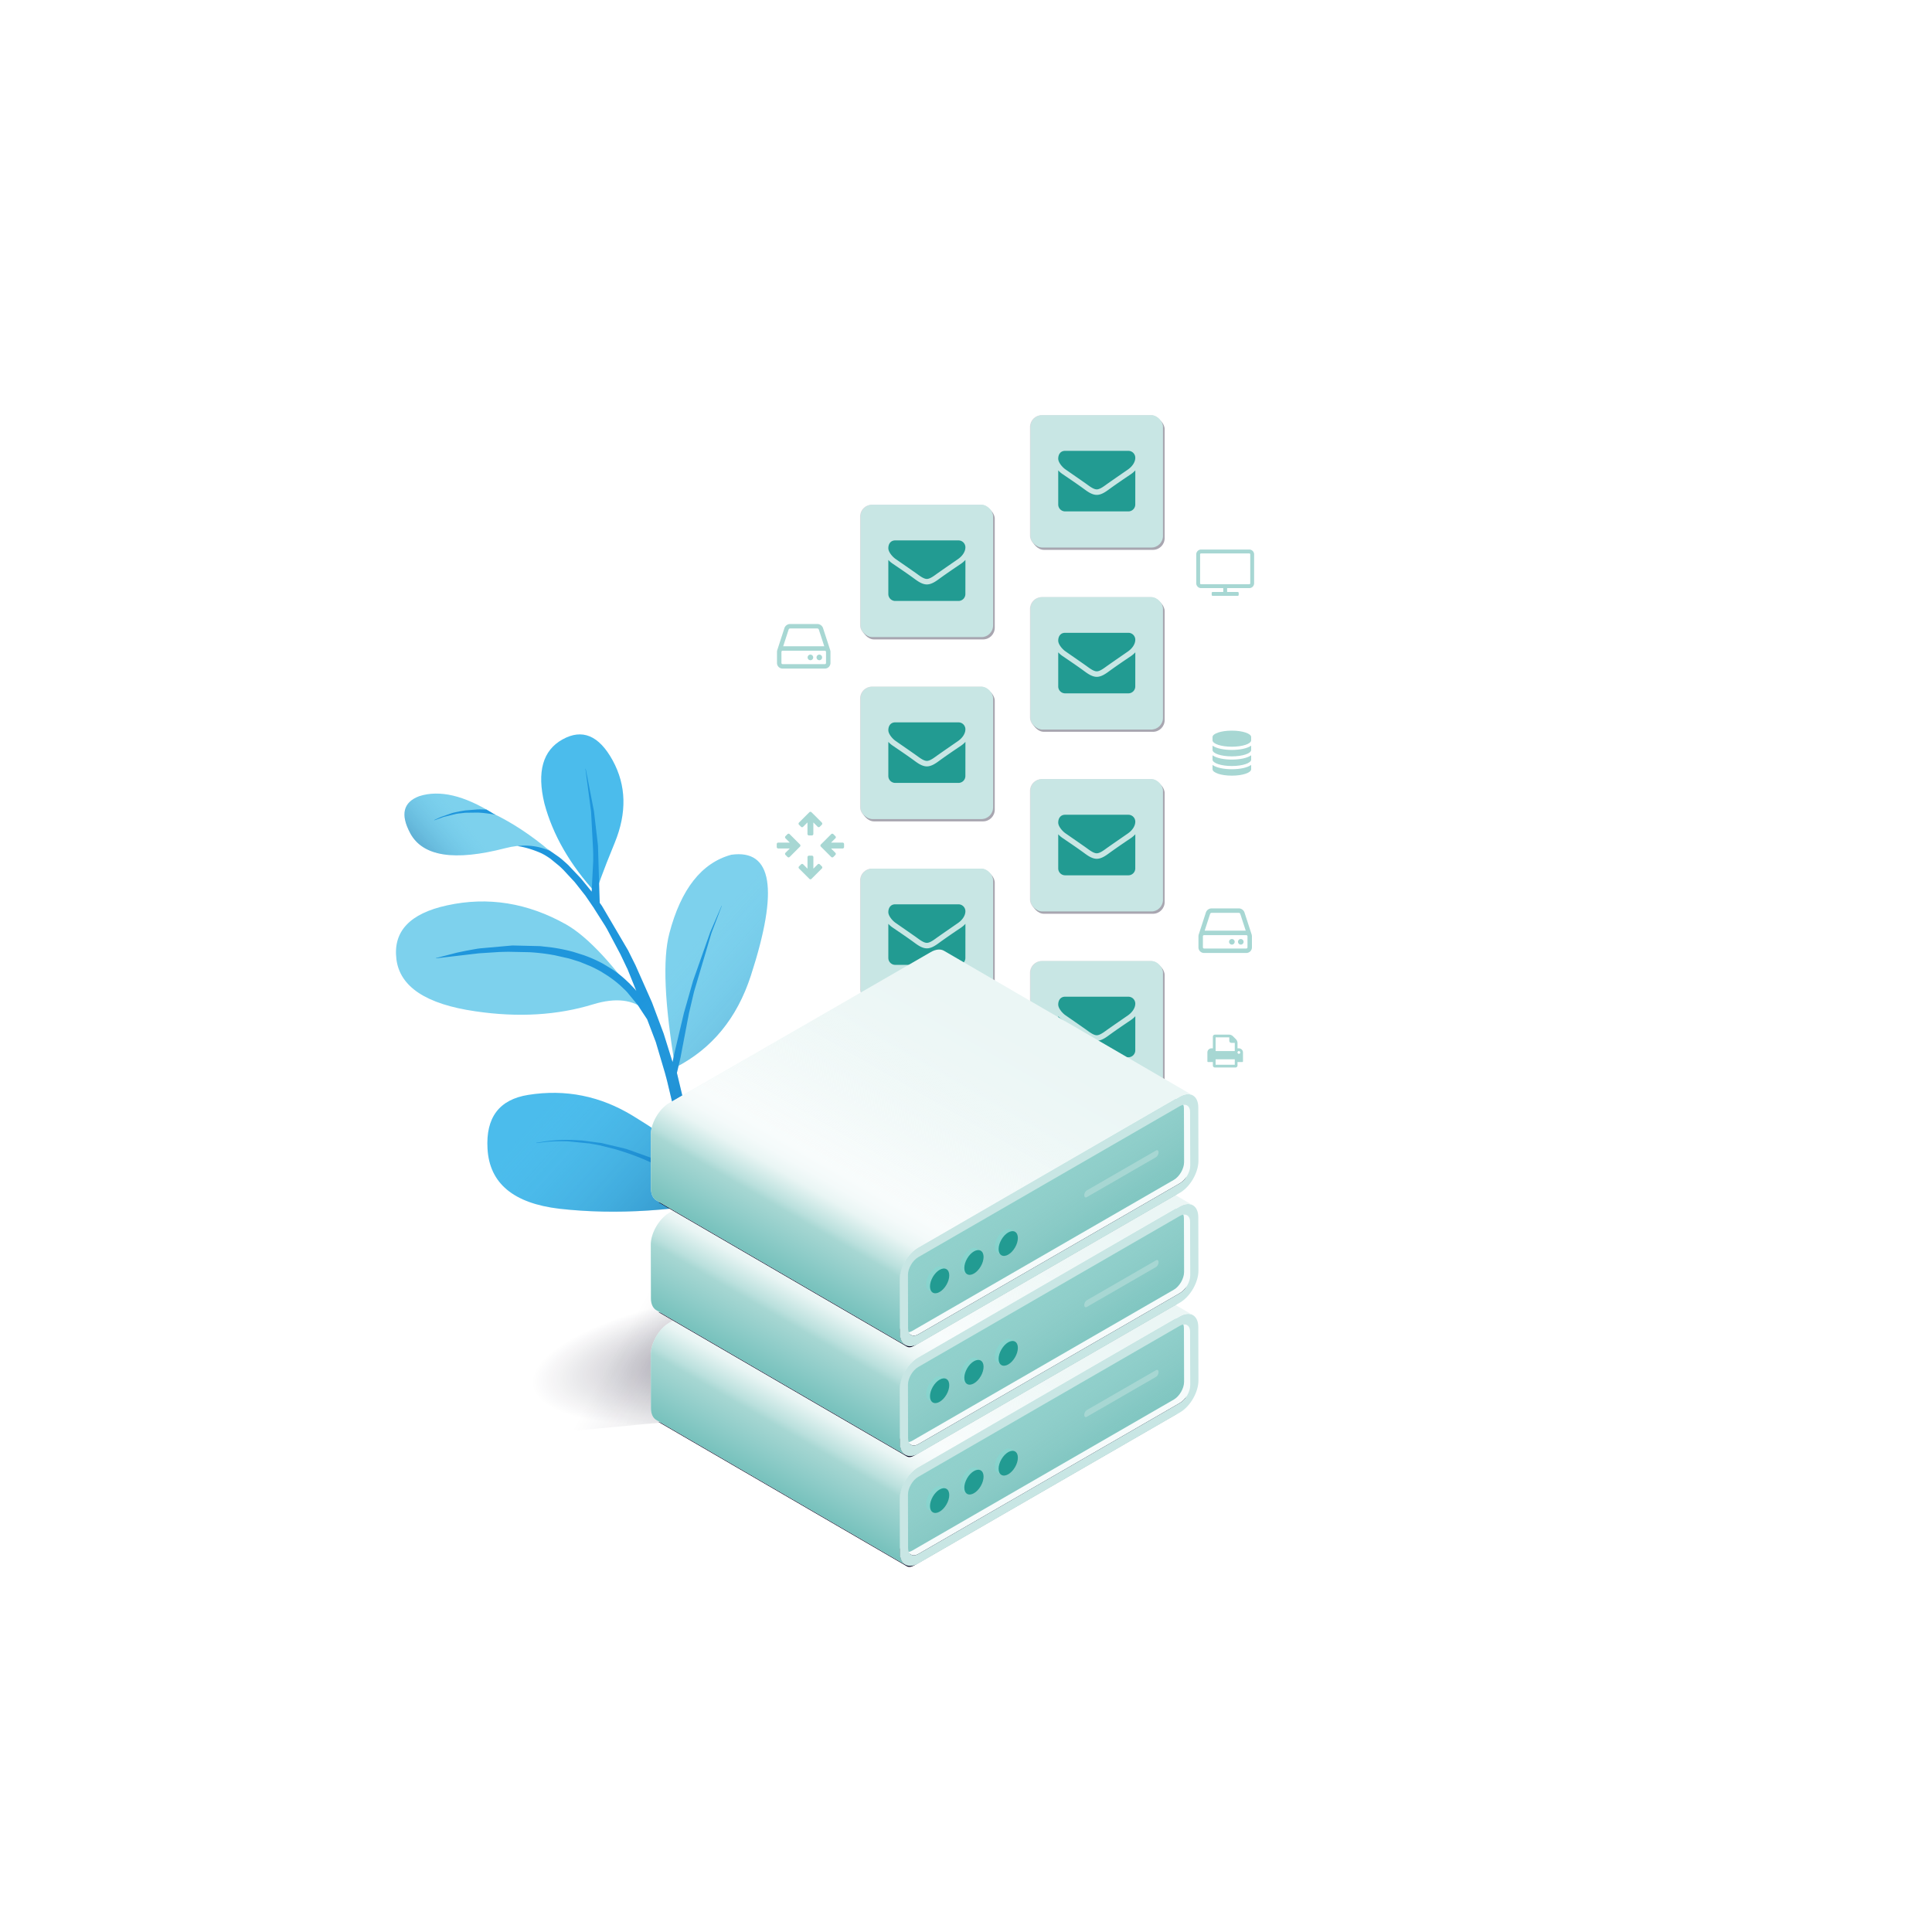 <svg id="ARTWORK" xmlns="http://www.w3.org/2000/svg" xmlns:xlink="http://www.w3.org/1999/xlink" viewBox="0 0 2500 2500"><defs><style>.cls-1{fill:url(#linear-gradient);}.cls-2{filter:url(#AI_DesenfoqueGaussiano_4);}.cls-11,.cls-12,.cls-3{fill:#0f0b26;}.cls-4{fill:#f6fbfb;}.cls-5{fill:#78c2bd;}.cls-6{fill:url(#Degradado_sin_nombre_4);}.cls-7{fill:#c8e6e4;}.cls-8{fill:#ebf6f5;}.cls-9{fill:url(#Degradado_sin_nombre_2);}.cls-10{fill:#a7d7d3;}.cls-11{opacity:0.36;}.cls-12{opacity:0.16;}.cls-13{fill:#85d8d1;fill-opacity:0.7;}.cls-14{fill:#229b92;}.cls-15{fill:url(#radial-gradient);}.cls-16{fill:url(#linear-gradient-2);}.cls-17{mask:url(#mask);}.cls-18{fill:#7dd1ed;}.cls-19{fill:#4bbcec;}.cls-20{fill:#1f96dc;}.cls-21{fill:url(#linear-gradient-3);}.cls-22{fill:url(#linear-gradient-4);}</style><linearGradient id="linear-gradient" x1="1323.29" y1="370.09" x2="1323.29" y2="1743.37" gradientUnits="userSpaceOnUse"><stop offset="0.03" stop-color="#fff"/><stop offset="0.23" stop-color="#b0b0b0"/><stop offset="0.44" stop-color="#656565"/><stop offset="0.6" stop-color="#2e2e2e"/><stop offset="0.73" stop-color="#0d0d0d"/><stop offset="0.8"/></linearGradient><filter id="AI_DesenfoqueGaussiano_4" name="AI_DesenfoqueGaussiano_4"><feGaussianBlur stdDeviation="4"/></filter><linearGradient id="Degradado_sin_nombre_4" x1="16779.44" y1="498.94" x2="16924.02" y2="286.23" gradientTransform="matrix(-1, 0, 0, 1, 17340.19, 0)" gradientUnits="userSpaceOnUse"><stop offset="0" stop-color="#fff" stop-opacity="0"/><stop offset="0.12" stop-color="#fafefd" stop-opacity="0.02"/><stop offset="0.27" stop-color="#edf9f8" stop-opacity="0.1"/><stop offset="0.42" stop-color="#d7f2f0" stop-opacity="0.22"/><stop offset="0.58" stop-color="#b9e8e4" stop-opacity="0.38"/><stop offset="0.75" stop-color="#91dcd6" stop-opacity="0.6"/><stop offset="0.92" stop-color="#62ccc4" stop-opacity="0.86"/><stop offset="1" stop-color="#48c4ba"/></linearGradient><linearGradient id="Degradado_sin_nombre_2" x1="16832.92" y1="59.13" x2="17065.46" y2="461.89" gradientTransform="matrix(-1, 0, 0, 1, 17340.19, 0)" gradientUnits="userSpaceOnUse"><stop offset="0" stop-color="#fff" stop-opacity="0"/><stop offset="0.1" stop-color="#fff" stop-opacity="0.01"/><stop offset="0.19" stop-color="#fff" stop-opacity="0.06"/><stop offset="0.27" stop-color="#feffff" stop-opacity="0.13"/><stop offset="0.35" stop-color="#fdfefe" stop-opacity="0.23"/><stop offset="0.43" stop-color="#fcfefe" stop-opacity="0.36"/><stop offset="0.51" stop-color="#fbfdfd" stop-opacity="0.52"/><stop offset="0.58" stop-color="#fafdfd" stop-opacity="0.71"/><stop offset="0.65" stop-color="#f9fcfc" stop-opacity="0.92"/><stop offset="0.68" stop-color="#f8fcfc"/><stop offset="0.72" stop-color="#f4fafa"/><stop offset="0.76" stop-color="#e9f5f4"/><stop offset="0.79" stop-color="#d5ecea"/><stop offset="0.83" stop-color="#bae0dd"/><stop offset="0.85" stop-color="#a7d7d3"/><stop offset="0.93" stop-color="#8eccc8"/><stop offset="1" stop-color="#78c2bd"/></linearGradient><radialGradient id="radial-gradient" cx="493.75" cy="310.1" r="305.43" gradientTransform="matrix(0.99, -0.15, 0.05, 0.32, -9.59, 284.74)" gradientUnits="userSpaceOnUse"><stop offset="0" stop-color="#0f0b26" stop-opacity="0.4"/><stop offset="0.18" stop-color="#0f0b26" stop-opacity="0.29"/><stop offset="0.82" stop-color="#0f0b26" stop-opacity="0"/></radialGradient><linearGradient id="linear-gradient-2" x1="649.44" y1="441.15" x2="335.82" y2="268.88" gradientUnits="userSpaceOnUse"><stop offset="0" stop-color="#0f0b26" stop-opacity="0.3"/><stop offset="0.02" stop-color="#0f0b26" stop-opacity="0.29"/><stop offset="0.91" stop-color="#0f0b26" stop-opacity="0"/></linearGradient><mask id="mask" x="0" y="0" width="1756.18" height="1743.37" maskUnits="userSpaceOnUse"><rect class="cls-1" x="890.41" y="370.09" width="865.77" height="1373.27"/></mask><linearGradient id="linear-gradient-3" x1="613.99" y1="1074.8" x2="546.41" y2="1131.12" gradientUnits="userSpaceOnUse"><stop offset="0" stop-color="#5bc2ee" stop-opacity="0"/><stop offset="0.87" stop-color="#004986" stop-opacity="0.3"/></linearGradient><linearGradient id="linear-gradient-4" x1="809.02" y1="1318.34" x2="991.23" y2="1482.66" xlink:href="#linear-gradient-3"/><symbol id="box-icons" data-name="box-icons" viewBox="0 0 286 286"><g class="cls-2"><rect class="cls-11" x="27.47" y="27.47" width="234.73" height="234.73" rx="20.75"/></g><g class="cls-2"><rect class="cls-12" x="23.47" y="23.47" width="234.73" height="234.73" rx="20.75"/></g><rect class="cls-7" x="24.47" y="23.47" width="234.73" height="234.73" rx="20.75"/></symbol><symbol id="mail_notice" data-name="mail notice" viewBox="0 0 286 286"><use width="286" height="286" xlink:href="#box-icons"/><path class="cls-14" d="M197.11,119.78c-11.9,8.23-23.86,16.46-35.68,24.77-5,3.43-13.34,10.45-19.51,10.45h-.16c-6.17,0-14.56-7-19.51-10.45-11.82-8.31-23.78-16.54-35.6-24.77-5.41-3.66-13.11-12.27-13.11-19.21,0-7.47,4-13.87,12.2-13.87h112.2a12.27,12.27,0,0,1,12.2,12.19C210.14,107.43,203.81,115.13,197.11,119.78Zm13,62.05a12.24,12.24,0,0,1-12.2,12.2H85.74a12.24,12.24,0,0,1-12.2-12.2V121.3a42.8,42.8,0,0,0,7.7,6.64c12.65,8.61,25.46,17.22,37.88,26.29,6.41,4.73,14.34,10.52,22.64,10.52h.16c8.31,0,16.23-5.79,22.64-10.52,12.42-9,25.23-17.68,38-26.29a45.21,45.21,0,0,0,7.62-6.64Z"/></symbol><symbol id="shadow-elements" data-name="shadow-elements" viewBox="0 0 817.9 492.77"><rect class="cls-15" x="130.73" width="687.18" height="492.77"/><g class="cls-2"><path class="cls-16" d="M496.33,387.3,164.19,419s-159-27.14-96.3-115.41S392.38,50.12,515,108.43,580.22,359.61,496.33,387.3Z"/></g></symbol><symbol id="button_server" data-name="button server" viewBox="0 0 29.85 34.91"><path class="cls-13" d="M17.43,1.71C14-.29,10.83-.48,8.57.84L3.63,3.71C5.9,2.39,9,2.58,12.5,4.58c6.88,4,12.44,13.59,12.41,21.5,0,3.93-1.39,6.69-3.63,8l4.93-2.87c2.24-1.3,3.63-4.06,3.64-8C29.87,15.31,24.31,5.68,17.43,1.71Z"/><ellipse class="cls-14" cx="12.46" cy="18.89" rx="10.17" ry="17.56" transform="translate(-7.8 8.82) rotate(-30.16)"/></symbol><symbol id="Server" data-name="Server" viewBox="0 0 820 582"><g class="cls-2"><path class="cls-3" d="M77.81,344.59,416.23,149.2c7.36-4.25,13.32-14.57,13.29-23l-.19-69.13c0-4.19-1.5-7.15-3.9-8.54l322.1,187.18c2.39,1.39,3.88,4.35,3.89,8.54l.19,69.13c0,8.45-5.93,18.77-13.28,23L399.9,531.77c-3.7,2.13-7,2.33-9.48.92L68.33,345.51C70.75,346.92,74.11,346.72,77.81,344.59Z"/></g><path class="cls-4" d="M83.45,329.64,421.87,134.25c7.36-4.25,13.31-14.57,13.29-23L435,42.1c0-4.2-1.5-7.15-3.89-8.54L753.16,220.74c2.4,1.39,3.88,4.34,3.89,8.54l.2,69.13c0,8.45-5.93,18.77-13.29,23L405.54,516.82c-3.7,2.13-7.06,2.33-9.48.92L74,330.56C76.39,332,79.75,331.77,83.45,329.64Z"/><path class="cls-5" d="M75.5,325.26,413.92,129.87c7.36-4.24,13.31-14.57,13.29-23L427,37.73c0-4.2-1.5-7.16-3.89-8.55L745.21,216.36c2.4,1.39,3.88,4.35,3.89,8.55l.2,69.13c0,8.44-5.93,18.77-13.29,23L397.59,512.44c-3.7,2.14-7.06,2.33-9.48.92L66,326.18C68.44,327.59,71.8,327.4,75.5,325.26Z"/><path class="cls-6" d="M75.5,325.26,413.92,129.87c7.36-4.24,13.31-14.57,13.29-23L427,37.73c0-4.2-1.5-7.16-3.89-8.55L745.21,216.36c2.4,1.39,3.88,4.35,3.89,8.55l.2,69.13c0,8.44-5.93,18.77-13.29,23L397.59,512.44c-3.7,2.14-7.06,2.33-9.48.92L66,326.18C68.44,327.59,71.8,327.4,75.5,325.26Z"/><path class="cls-7" d="M405.22,404.82C392,412.46,381.29,431,381.33,446.2l.2,69.14c0,15.21,10.81,21.35,24,13.71L744,333.66c13.24-7.65,23.94-26.18,23.89-41.39l-.19-69.13c-.05-15.22-10.81-21.36-24.05-13.71ZM392.16,509.19,392,440.06c0-8.44,5.94-18.77,13.28-23L743.68,221.66c7.35-4.25,13.35-.82,13.37,7.62l.2,69.13c0,8.45-5.93,18.77-13.29,23L405.54,516.82c-7.35,4.24-13.35.82-13.38-7.63"/><path class="cls-8" d="M83.13,217.64,421.55,22.25c6.67-3.85,12.7-4.21,17.06-1.67L760.7,207.76c-4.35-2.54-10.39-2.18-17.05,1.67L405.22,404.82C392,412.46,381.29,431,381.33,446.2l.2,69.14c0,7.56,2.69,12.87,7,15.38L66.43,343.54c-4.31-2.5-7-7.82-7-15.38L59.24,259C59.2,243.81,69.89,225.28,83.13,217.64Z"/><path class="cls-9" d="M83.13,217.64,421.55,22.25c6.67-3.85,12.7-4.21,17.06-1.67L760.7,207.76c-4.35-2.54-10.39-2.18-17.05,1.67L405.22,404.82C392,412.46,381.29,431,381.33,446.2l.2,69.14c0,7.56,2.69,12.87,7,15.38L66.43,343.54c-4.31-2.5-7-7.82-7-15.38L59.24,259C59.2,243.81,69.89,225.28,83.13,217.64Z"/><g id="buttons"><use width="29.85" height="34.91" transform="matrix(-1, 0, 0, 1, 445.45, 428.86)" xlink:href="#button_server"/><use width="29.85" height="34.91" transform="matrix(-1, 0, 0, 1, 489.85, 405.01)" xlink:href="#button_server"/><use width="29.85" height="34.91" transform="matrix(-1, 0, 0, 1, 534.24, 380.5)" xlink:href="#button_server"/></g><path class="cls-10" d="M713,287.65l-89.58,51.72c-1.8,1-3.26-.06-3.26-2.47h0a7.85,7.85,0,0,1,3.26-6.24L713,279c1.8-1.05,3.26.06,3.26,2.46h0A7.82,7.82,0,0,1,713,287.65Z"/></symbol></defs><g class="cls-17"><use width="286" height="286" transform="translate(1315.66 1226.45) scale(0.73)" xlink:href="#mail_notice"/><use width="286" height="286" transform="translate(1315.66 991) scale(0.73)" xlink:href="#mail_notice"/><use width="286" height="286" transform="translate(1315.66 755.55) scale(0.73)" xlink:href="#mail_notice"/><use width="286" height="286" transform="translate(1315.66 520.1) scale(0.73)" xlink:href="#mail_notice"/><use width="286" height="286" transform="translate(1095.82 1342.34) scale(0.73)" xlink:href="#mail_notice"/><use width="286" height="286" transform="translate(1095.82 1106.89) scale(0.73)" xlink:href="#mail_notice"/><use width="286" height="286" transform="translate(1095.82 871.44) scale(0.73)" xlink:href="#mail_notice"/><use width="286" height="286" transform="translate(1095.82 635.99) scale(0.73)" xlink:href="#mail_notice"/><path class="cls-10" d="M1622.82,754.78a6.25,6.25,0,0,1-6.24,6.24h-28.7v5h13.73a1.24,1.24,0,0,1,1.25,1.26v2.49a1.24,1.24,0,0,1-1.25,1.25h-32.44a1.23,1.23,0,0,1-1.25-1.25v-2.49a1.23,1.23,0,0,1,1.25-1.26h13.72v-5h-28.7a6.26,6.26,0,0,1-6.24-6.24V717.35a6.25,6.25,0,0,1,6.24-6.24h62.39a6.25,6.25,0,0,1,6.24,6.24Zm-5-37.43a1.28,1.28,0,0,0-1.25-1.25h-62.39a1.28,1.28,0,0,0-1.25,1.25v37.43a1.28,1.28,0,0,0,1.25,1.25h62.39a1.28,1.28,0,0,0,1.25-1.25Z"/><path class="cls-10" d="M1074.63,857.93a7.23,7.23,0,0,1-7.21,7.21h-54.79a7.23,7.23,0,0,1-7.21-7.21V843.51a10.8,10.8,0,0,1,.72-3.38l8.87-27.31a7.86,7.86,0,0,1,7.39-5.36h35.24a7.84,7.84,0,0,1,7.39,5.36l8.88,27.31a10.8,10.8,0,0,1,.72,3.38Zm-5.77-14.42a1.47,1.47,0,0,0-1.44-1.44h-54.79a1.48,1.48,0,0,0-1.45,1.44v14.42a1.49,1.49,0,0,0,1.45,1.44h54.79a1.48,1.48,0,0,0,1.44-1.44Zm-2.25-7.21-7.08-21.72a2,2,0,0,0-1.89-1.35H1022.4a2,2,0,0,0-1.89,1.35l-7.07,21.72Zm-17.94,18a3.61,3.61,0,1,1,3.61-3.6A3.61,3.61,0,0,1,1048.67,854.32Zm11.54,0a3.61,3.61,0,1,1,3.61-3.6A3.61,3.61,0,0,1,1060.21,854.32Z"/><path class="cls-10" d="M1620,1225.93a7.23,7.23,0,0,1-7.21,7.21H1558a7.23,7.23,0,0,1-7.21-7.21v-14.42a10.86,10.86,0,0,1,.72-3.38l8.88-27.3a7.84,7.84,0,0,1,7.39-5.37H1603a7.86,7.86,0,0,1,7.39,5.37l8.87,27.3a10.86,10.86,0,0,1,.72,3.38Zm-5.76-14.42a1.49,1.49,0,0,0-1.45-1.44H1558a1.48,1.48,0,0,0-1.44,1.44v14.42a1.48,1.48,0,0,0,1.44,1.45h54.79a1.49,1.49,0,0,0,1.45-1.45Zm-2.26-7.21-7.07-21.72a2.06,2.06,0,0,0-1.89-1.35h-35.24a2.05,2.05,0,0,0-1.89,1.35l-7.08,21.72Zm-17.93,18a3.61,3.61,0,1,1,3.6-3.61A3.62,3.62,0,0,1,1594,1222.33Zm11.53,0a3.61,3.61,0,1,1,3.61-3.61A3.61,3.61,0,0,1,1605.57,1222.33Z"/><path class="cls-10" d="M1608.42,1373.37a.91.91,0,0,1-.88.89h-6.21v4.43a2.66,2.66,0,0,1-2.65,2.66H1572.1a2.66,2.66,0,0,1-2.66-2.66v-4.43h-6.2a.92.92,0,0,1-.89-.89v-11.51a5.36,5.36,0,0,1,5.32-5.32h1.77v-15.06a2.66,2.66,0,0,1,2.66-2.66h18.6a7.33,7.33,0,0,1,4.54,1.88l4.21,4.21a7.33,7.33,0,0,1,1.88,4.54v7.09h1.78a5.35,5.35,0,0,1,5.31,5.32Zm-10.63-13.29v-10.63h-4.43a2.66,2.66,0,0,1-2.66-2.66v-4.43H1573v17.72Zm0,17.72v-7.08H1573v7.08Zm5.32-17.72a1.78,1.78,0,1,0,1.77,1.78A1.8,1.8,0,0,0,1603.11,1360.08Z"/><path class="cls-10" d="M1092.22,1092.23v3.8a1.91,1.91,0,0,1-1.9,1.9h-14.93l5.62,5.62a2,2,0,0,1,0,2.68l-2.7,2.71a2,2,0,0,1-2.68,0l-10.76-10.76-2.71-2.71a2,2,0,0,1,0-2.68l13.47-13.47a2,2,0,0,1,2.68,0l2.7,2.71a1.88,1.88,0,0,1,0,2.68l-5.62,5.62h14.93A1.91,1.91,0,0,1,1092.22,1092.23Zm-57,.56-2.7-2.7-10.76-10.77a1.93,1.93,0,0,0-1.35-.53,1.87,1.87,0,0,0-1.33.53l-2.71,2.71a2,2,0,0,0,0,2.68l5.62,5.62H1007a1.91,1.91,0,0,0-1.9,1.9v3.8a1.91,1.91,0,0,0,1.9,1.9H1022l-5.62,5.62a1.88,1.88,0,0,0,0,2.68l2.71,2.71a1.87,1.87,0,0,0,1.33.53,1.93,1.93,0,0,0,1.35-.53l10.76-10.76,2.7-2.71a2,2,0,0,0,0-2.68Zm28.29-28.35-10.76-10.76L1050,1051a1.92,1.92,0,0,0-2.67,0l-2.71,2.7-10.76,10.76a2,2,0,0,0,0,2.68l2.7,2.7a1.91,1.91,0,0,0,1.35.57,1.88,1.88,0,0,0,1.33-.57l5.62-5.61v14.92a1.91,1.91,0,0,0,1.9,1.9h3.81a1.91,1.91,0,0,0,1.9-1.9v-14.92l5.62,5.61a1.93,1.93,0,0,0,2.68,0l2.7-2.7a2,2,0,0,0,0-2.68Zm0,56.7-2.7-2.7a1.88,1.88,0,0,0-2.68,0l-5.62,5.61v-14.92a1.91,1.91,0,0,0-1.9-1.9h-3.81a1.91,1.91,0,0,0-1.9,1.9v14.92l-5.62-5.61a1.85,1.85,0,0,0-1.33-.54,1.88,1.88,0,0,0-1.35.54l-2.7,2.7a2,2,0,0,0,0,2.68l10.76,10.76,2.71,2.71a1.95,1.95,0,0,0,2.67,0l13.47-13.47a2,2,0,0,0,0-2.68Z"/><path class="cls-10" d="M1619,953.76v4.16c0,4.59-11.18,8.33-25,8.33s-25-3.74-25-8.33v-4.16c0-4.58,11.19-8.32,25-8.32S1619,949.18,1619,953.76Zm0,11.12v5.53c0,4.58-11.18,8.32-25,8.32s-25-3.74-25-8.32v-5.53c5.37,3.77,15.18,5.53,25,5.53S1613.64,968.65,1619,964.88Zm0,12.48v5.53c0,4.58-11.18,8.32-25,8.32s-25-3.74-25-8.32v-5.53c5.37,3.78,15.18,5.53,25,5.53S1613.64,981.14,1619,977.36Zm0,12.49v5.52c0,4.58-11.18,8.32-25,8.32s-25-3.74-25-8.32v-5.52c5.37,3.77,15.18,5.52,25,5.52S1613.64,993.62,1619,989.85Z"/></g><path class="cls-18" d="M732.41,1196.14q-74.79-41.94-153.87-24.6-72.21,15.66-65.61,69.51t102.43,67.6q82.89,12.21,152.2-9.08,44.1-13.41,68.16,8.23Q775.27,1220.46,732.41,1196.14Z"/><path class="cls-19" d="M724.14,1564.13q109.25,12.25,237.75-15.26-72.67-62.1-142.62-104.77-63.39-38.85-135.6-27.34-56.37,8.9-52.83,69.69Q634.61,1553.64,724.14,1564.13Z"/><path class="cls-18" d="M971.62,1262.38q54.47-167.52-25.33-156.34-57.62,15.69-80.18,101.82-13.18,50.13,7.68,173.51Q944.74,1345.24,971.62,1262.38Z"/><path class="cls-19" d="M792.78,983.93Q766.2,935.5,727.9,956.8t-23.44,82.88q16.35,61.2,67.14,116.45.07-7.52,23.88-65.64T792.78,983.93Z"/><path class="cls-20" d="M757.5,994.91l.07.11,7.27,55.16,2.57,48.48q.29,7.11.18,15.9l-2,39.27-.66-.94-.24-.25-13.14-16.11-.39-.39-.22-.35-.25-.15-15.13-16q-2.71-2.6-6.29-5.69-2.41-2.23-6.06-5l-12.11-8.43-3.37-1.88-9.58-4.21-.56-.13-.44-.2-3.41-.9-.26-.16-.21,0-3.06-.72-7.91-.89-13.13,3.37q11.31,1.37,25.86,7l.45.2.9.32,5.23,2.3,1,.64.63.24,2.93,1.67.58.43.61.34q3.4,2.17,5.16,3.47l11,9q3.08,2.78,5.83,5.58L744,1141.8l.14.23,12.89,16.35.23.25,11.58,16.93-.09,0,14.78,23.26a24.45,24.45,0,0,0,1.54,2.62l17.77,33.45,8.44,17.75.43.69,11.67,29-1.48-2-6.66-7-.14-.23-.24-.25-1.45-1.32c-.53-.52-1.81-1.73-3.84-3.65A137,137,0,0,0,791,1253.49l-11-6.6Q774.69,1244,768,1241q-6.21-2.73-12.81-5.07l-13.39-4.23a227,227,0,0,0-28-5.72l-15.07-1.69-35.63-.85-42.19,3.76-1.43.25-.7,0L610,1229q-8.49,1.53-18.9,3.77l-27.11,7,0,.3.21,0,55.26-6.46,26.05-1.7q5.34-.21,12.8-.31l26.79.54a271.45,271.45,0,0,1,27.29,3l3.85.71h.39l19.25,4.34a11.47,11.47,0,0,1,1.64.49,10.68,10.68,0,0,1,1.65.48,10.49,10.49,0,0,1,1.56.47l9.56,3,13.57,5.55q4.44,1.93,11.22,5.58l3.38,1.87.58.43,6.32,3.94a149.66,149.66,0,0,1,17.42,13.31l4.87,4.67.26.16,3.47,3.55,13.7,16.64,2.26,3.28.26.55L837.4,1319l11.19,29.36,11.73,39.57q2.43,8.79,3.46,13.15l10,41.91,13.14,74.26.14,1.89-19.6-10.29q-10.2-4.86-21.64-9.51L811.23,1487a9.27,9.27,0,0,1-1.46-.44l-31.23-7.46-25.35-3.33-14.32-.73-.6.06-2.91-.1-.61,0q-10.18,0-16.67.58-7.7.63-12.86,1.37l-11,1.82-.18,0v.4l.21,0,11.1-1.4q6.61-.69,12.74-.92,9.06-.21,16.64,0l28.79,2.86,1.3.31c3.58.58,7.25,1.25,11,2l21.18,5.28a8,8,0,0,0,1.46.44l11.47,3.68q7.61,2.58,11.38,4.06,5.85,2.16,11.2,4.4l11,4.84q8.34,3.63,21,10.14l19.17,10.48c1.33.76,2.73,1.58,4.22,2.46l7.93,87.24.84,19.28,18.2-.8-4.63-62.18-4.07-32.18,31.75,21.47,5.51-8-38.58-24.06-1.2-9.49-12.41-66.55-15.32-64.21,4.91-20.87.06-.67L891.55,1311l6.58-27.91,22.32-75.21.22-.54.11-.46,13.12-34.5.14-.17-.35-.18,0,.19-14.88,34.48-.11.46-21.79,61.73-11.38,40-.24.63L872.16,1365l-.08.77-1.8,8.48-11.51-36.78-15.08-40.26-21.61-48.75-.21-.34-9.1-18.3-34-57.85-.23-.25-2.5-3.52-2.26-74-5.18-44.49-10.73-55Z"/><path class="cls-18" d="M542.41,1030.29q-30.94,11.65-11.64,47.77,24.09,45.12,123.06,19.49,31.23-8.13,57.45,3.35-36.53-30.63-72.88-48Q582,1017.48,542.41,1030.29Z"/><path class="cls-21" d="M542.41,1030.29q-30.94,11.65-11.64,47.77,24.09,45.12,123.06,19.49,31.23-8.13,57.45,3.35-36.53-30.63-72.88-48Q582,1017.48,542.41,1030.29Z"/><path class="cls-20" d="M589.73,1050.93l-.33.12-.3,0-4,1-14.61,5.07L562,1061l-.12.07.12.32.21,0,11.34-4.08.44-.2,15.57-3.77.32-.12,4.48-.7.69,0,6.94-.81,16.11-.22a129.11,129.11,0,0,1,12.94,1.19q5.06.61,10.54,1.8l-3.17-1.53q-4.5-2.82-8.92-5.33c-4.31-.23-8.07-.3-11.31-.22l-16.46,1.31-.41.1-6.62,1.08-.74.22Z"/><path class="cls-22" d="M937.9,1560.54l5.43-7.89q9.24-1.79,18.56-3.78-31.23-26.7-62-49.79l-8.7-46.64-15.32-64.21,2.14-9.08q67.51-36.42,93.58-116.77,54.47-167.52-25.33-156.34-57.62,15.69-80.18,101.82-12.47,47.37,5.49,160.17l-1.32,6.25-11.51-36.78-15.08-40.26-21.61-48.75-.21-.34-9.1-18.3-34-57.85-.23-.25-2.5-3.52-.78-25.49q5.68-16.62,20.27-52.25,23.85-58-2.7-106.56T727.9,956.8q-38.22,21.33-23.44,82.88,15.39,57.63,61.33,110l-.21,4.17-.66-.94-.24-.25-13.14-16.11-.39-.39-.22-.35-.25-.15-15.13-16q-2.71-2.6-6.29-5.69-2.41-2.23-6.06-5l-12.11-8.43-1-.57q-34.37-28.62-68.57-45.49l.07,0-3.17-1.53c-1.49-.94-3-1.84-4.45-2.73l-.07,0q-53.5-32.13-91.47-19.84-30.94,11.65-11.64,47.77,24.09,45.12,123.06,19.49a106.1,106.1,0,0,1,15.85-2.89l-.52.14q11.31,1.37,25.86,7l.45.2.9.32,5.23,2.3,1,.64.63.24,2.93,1.67.58.43.61.34q3.4,2.17,5.16,3.47l11,9q3.08,2.78,5.83,5.58L744,1141.8l.14.23,12.89,16.35.23.25,11.58,16.93-.09,0,14.78,23.26a24.45,24.45,0,0,0,1.54,2.62l17.77,33.45,8.44,17.75.43.69,11.67,29-1.48-2-6.66-7-.14-.23-.24-.25-1.45-1.32c-.53-.52-1.81-1.73-3.84-3.65q-4.67-4.23-9.59-8-38-46.86-67.61-63.67-74.79-41.94-153.87-24.6-72.21,15.66-65.61,69.51t102.43,67.6q82.89,12.21,152.2-9.08,35.31-10.74,57.77,1l2.08,3,.26.55L837.4,1319l11.19,29.36,11.73,39.57q2.43,8.79,3.46,13.15l10,41.91,7.51,42.42q-31.27-22.51-62-41.27-63.39-38.85-135.6-27.34-56.37,8.9-52.83,69.69,3.76,67.18,93.3,77.68,78.43,8.8,166.78-2.9l4.89,53.72.84,19.28,18.2-.8-4.63-62.18-1.59-12.56q10.57-1.64,21.3-3.54Z"/><use width="817.9" height="492.77" transform="translate(441.94 1445.5)" xlink:href="#shadow-elements"/><use width="820" height="582" transform="translate(782.89 1493.98)" xlink:href="#Server"/><use width="820" height="582" transform="translate(782.89 1351.85)" xlink:href="#Server"/><use width="820" height="582" transform="translate(782.89 1209.73)" xlink:href="#Server"/></svg>